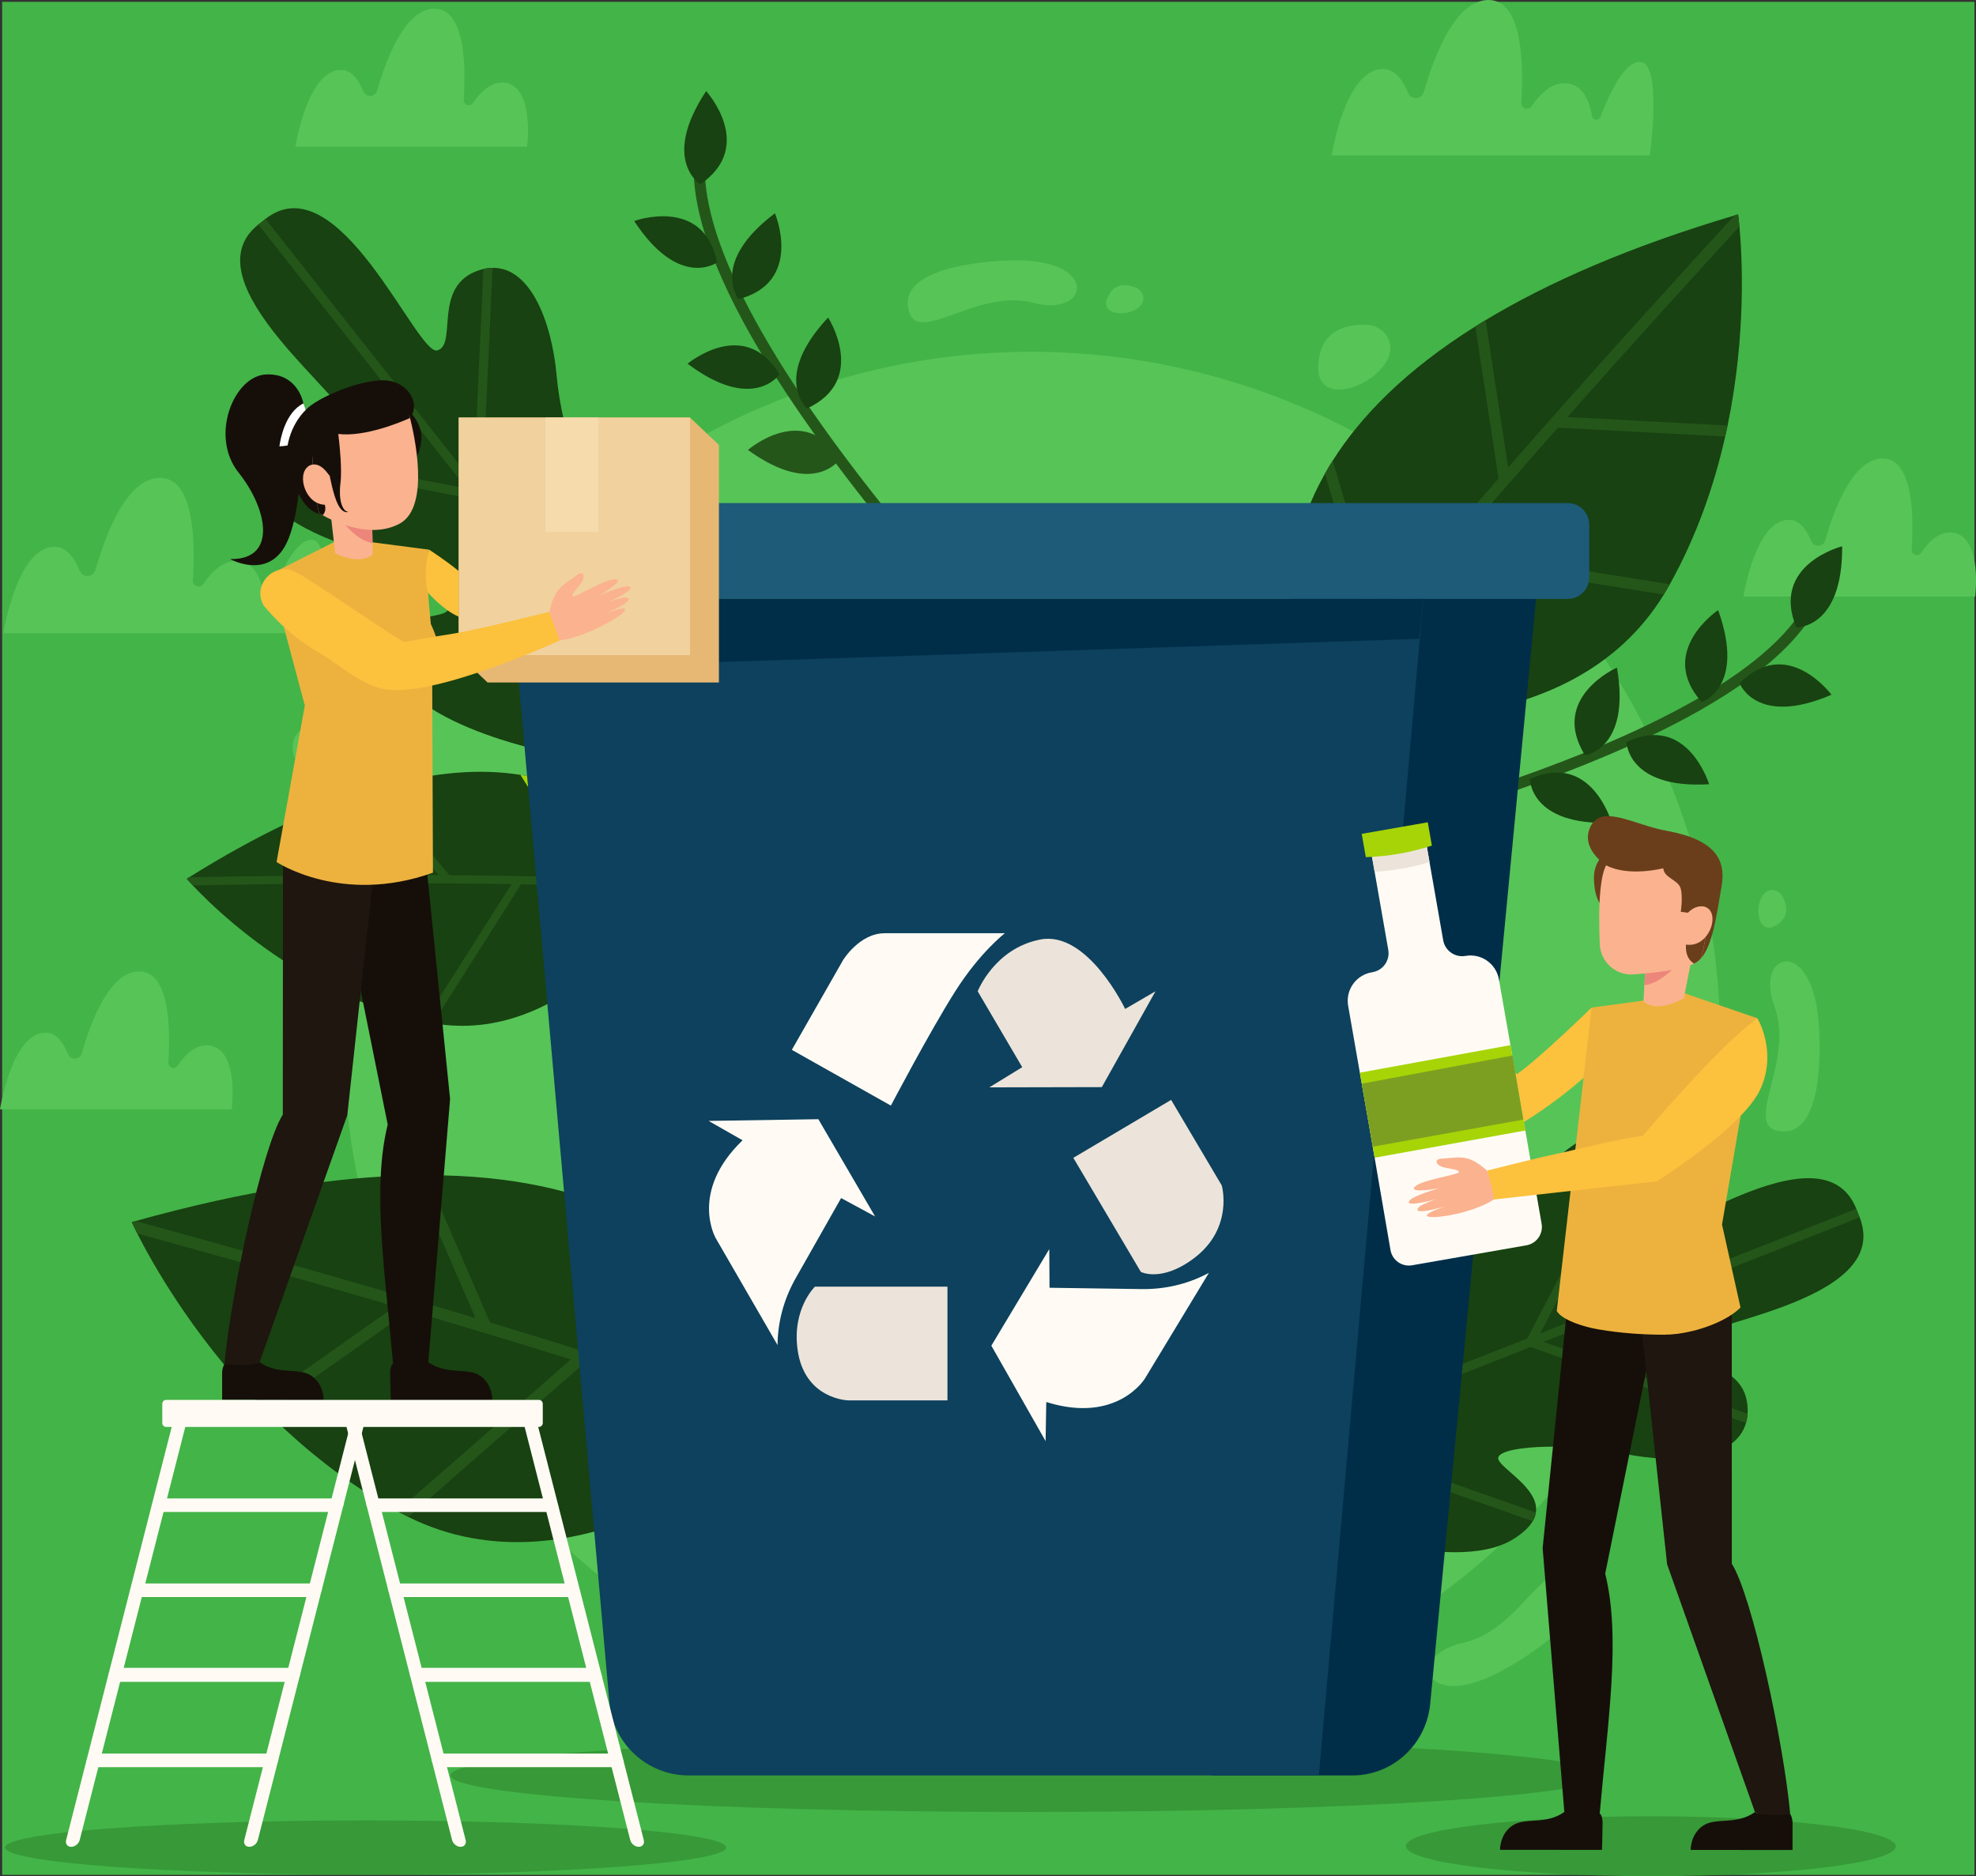 <svg width="318" height="302" viewBox="0 0 318 302" fill="none" xmlns="http://www.w3.org/2000/svg">
<rect x="0" y="0" width="318" height="302" fill="#333333" stroke="none"/>
<g clip-path="url(#clip0)">
<path d="M317.747 0.293H0.346V301.787H317.747V0.293Z" fill="#43B448"/>
<path d="M261.641 111.483C292.534 164.311 274.784 232.199 222.005 263.115C169.226 294.03 101.396 276.274 70.504 223.445C55.66 198.061 52.049 169.201 58.16 142.629C58.16 142.629 58.164 142.627 58.167 142.619L58.166 142.607C58.195 142.499 58.311 142.069 58.449 141.398C59.055 138.478 59.353 132.643 55.5 128.845C50.63 124.036 48.077 124.621 47.23 121.429C45.779 115.957 55.007 113.803 57.182 121.254C59.314 128.553 64.153 123.861 64.353 123.665L64.355 123.657C73.368 102.654 88.925 84.246 110.142 71.818C162.922 40.903 230.752 58.66 261.641 111.483Z" fill="#57C457"/>
<path d="M85.473 91.476C85.473 91.47 85.479 91.464 85.49 91.459L85.484 91.471C85.479 91.476 85.473 91.476 85.473 91.476Z" fill="#57C457"/>
<path d="M86.344 90.558C85.886 91.068 85.569 91.38 85.49 91.459C85.772 91.159 86.055 90.859 86.344 90.558Z" fill="#57C457"/>
<path d="M265.503 25.014H214.31C214.31 25.014 216.558 10.562 222.891 11.124C224.642 11.279 225.835 13.058 226.616 14.966C227.098 16.143 228.779 16.059 229.128 14.838C230.804 8.963 234.23 0 239.539 0C245.03 0 245.212 10.257 244.814 16.502C244.755 17.443 245.973 17.862 246.501 17.082C247.95 14.949 250.064 12.899 252.636 13.494C254.831 14.002 255.805 16.28 256.205 18.679C256.326 19.399 257.323 19.493 257.581 18.81C258.918 15.252 261.29 10.078 263.81 9.97C267.657 9.804 265.503 25.014 265.503 25.014Z" fill="#57C457"/>
<path d="M51.73 101.93H0.538C0.538 101.93 2.785 87.478 9.118 88.041C10.869 88.195 12.062 89.975 12.844 91.882C13.325 93.059 15.007 92.976 15.356 91.754C17.03 85.88 20.456 76.916 25.766 76.916C31.257 76.916 31.439 87.173 31.041 93.418C30.982 94.36 32.2 94.778 32.728 93.999C34.176 91.865 36.291 89.815 38.862 90.41C41.058 90.917 42.031 93.196 42.432 95.595C42.552 96.316 43.55 96.409 43.807 95.725C45.144 92.168 47.517 86.993 50.035 86.885C53.885 86.721 51.73 101.93 51.73 101.93Z" fill="#57C457"/>
<path d="M47.538 23.614C47.538 23.614 49.535 10.778 55.159 11.278C56.715 11.416 57.774 12.995 58.467 14.69C58.895 15.734 60.389 15.662 60.699 14.576C62.186 9.36 65.23 1.399 69.945 1.399C74.822 1.399 74.984 10.507 74.63 16.055C74.577 16.891 75.658 17.262 76.129 16.569C77.416 14.673 79.293 12.855 81.576 13.382C86.024 14.409 84.826 23.614 84.826 23.614H47.538Z" fill="#57C457"/>
<path d="M0 178.574C0 178.574 1.997 165.737 7.621 166.238C9.177 166.376 10.236 167.955 10.929 169.651C11.357 170.695 12.851 170.621 13.16 169.537C14.648 164.32 17.691 156.359 22.407 156.359C27.285 156.359 27.446 165.468 27.091 171.016C27.039 171.852 28.12 172.222 28.591 171.53C29.878 169.635 31.755 167.815 34.038 168.343C38.486 169.369 37.288 178.575 37.288 178.575H0V178.574Z" fill="#57C457"/>
<path d="M280.565 96.03C280.565 96.03 282.562 83.193 288.186 83.694C289.742 83.832 290.8 85.411 291.494 87.106C291.922 88.15 293.415 88.077 293.725 86.991C295.212 81.775 298.256 73.815 302.972 73.815C307.85 73.815 308.01 82.923 307.657 88.471C307.604 89.306 308.685 89.678 309.156 88.985C310.443 87.09 312.32 85.271 314.603 85.799C319.051 86.825 317.853 96.031 317.853 96.031H280.565V96.03Z" fill="#57C457"/>
<path d="M162.381 41.935C162.381 41.935 145.232 42.159 146.114 49.29C146.996 56.421 156.902 46.262 166.238 48.738C175.574 51.214 176.98 41.311 162.381 41.935Z" fill="#57C457"/>
<path d="M223.303 54.272C222.644 53.078 221.365 52.361 220.005 52.291C217.305 52.152 212.187 52.737 212.153 59.186C212.109 67.094 226.475 60.012 223.303 54.272Z" fill="#57C457"/>
<path d="M183.981 47.782C183.891 47.136 183.442 46.598 182.847 46.334C181.667 45.81 179.282 45.197 178.167 48.069C176.799 51.59 184.417 50.885 183.981 47.782Z" fill="#57C457"/>
<path d="M292.719 165.207C292.719 165.207 294.164 182.31 286.987 182.126C279.81 181.941 288.948 171.085 285.578 162.027C282.21 152.968 291.92 150.604 292.719 165.207Z" fill="#57C457"/>
<path d="M285.281 143.262C285.931 143.29 286.51 143.684 286.831 144.251C287.466 145.376 288.308 147.691 285.56 149.081C282.192 150.787 282.152 143.13 285.281 143.262Z" fill="#57C457"/>
<path d="M241.993 268.761C241.993 268.761 257.193 260.811 253.188 254.847C249.185 248.883 244.929 262.423 235.483 264.434C226.037 266.445 229.25 275.916 241.993 268.761Z" fill="#57C457"/>
<path d="M107.202 142.006C107.47 142.6 107.592 142.943 107.592 142.943C107.592 142.943 107.508 143.083 107.344 143.343C105.288 146.585 90.608 168.373 69.659 164.707C69.342 164.652 69.023 164.591 68.704 164.524C68.559 164.494 68.413 164.463 68.268 164.43C61.779 163.013 55.899 160.555 50.805 157.759C50.41 157.542 50.022 157.325 49.638 157.104C40.028 151.608 33.403 145.055 31.026 142.524C30.387 141.844 30.056 141.454 30.056 141.454C30.185 141.373 30.313 141.293 30.44 141.213C41.489 134.308 51.038 129.887 59.275 127.295C59.736 127.15 60.193 127.01 60.646 126.877C69.996 124.113 77.604 123.738 83.758 124.73C84.36 124.827 84.948 124.937 85.523 125.058C99.91 128.117 105.739 138.773 107.202 142.006Z" fill="#184211"/>
<path d="M107.202 142.006C107.47 142.6 107.592 142.943 107.592 142.943C107.592 142.943 107.508 143.083 107.344 143.343C101.047 142.813 92.763 142.504 83.859 142.339C83.347 142.33 82.831 142.321 82.313 142.312C76.032 142.21 69.487 142.174 63.147 142.182C62.582 142.182 62.02 142.183 61.459 142.184C49.251 142.212 37.968 142.39 31.026 142.524C30.387 141.843 30.056 141.453 30.056 141.453C30.185 141.372 30.313 141.292 30.44 141.212C38.981 141.045 54.714 140.798 70.596 140.873C71.172 140.875 71.747 140.879 72.323 140.881H72.324C79.867 140.927 87.386 141.048 94.126 141.288C94.664 141.307 95.196 141.326 95.722 141.347C99.959 141.514 103.852 141.729 107.202 142.006Z" fill="#24561A"/>
<path d="M63.349 141.926L63.147 142.182L50.804 157.759C50.41 157.543 50.022 157.325 49.637 157.105L61.458 142.185L62.316 141.104L63.349 141.926Z" fill="#A6D406"/>
<path d="M72.514 141.111L71.498 141.957L70.595 140.874L59.274 127.296C59.735 127.15 60.192 127.011 60.645 126.878L72.323 140.882H72.323L72.514 141.111Z" fill="#24561A"/>
<path d="M84.061 142.021L83.859 142.34L69.658 164.708C69.341 164.653 69.022 164.591 68.703 164.525C68.558 164.494 68.412 164.464 68.268 164.431L82.313 142.313L82.948 141.312L84.061 142.021Z" fill="#24561A"/>
<path d="M85.523 125.058L95.721 141.348L95.793 141.462L94.673 142.163L94.126 141.289L83.757 124.73C84.359 124.827 84.947 124.937 85.523 125.058Z" fill="#A6D406"/>
<path d="M114.213 92.404C114.311 93.673 114.371 94.878 114.408 95.987C114.526 99.532 114.387 102.066 114.378 102.27C114.378 102.276 114.375 102.279 114.375 102.279L90.094 121.462C90.094 121.462 90.091 121.464 90.085 121.463C89.885 121.424 87.39 120.971 83.972 120.034C82.903 119.739 81.746 119.401 80.536 119.011C74.052 116.916 66.171 113.399 63.427 108.147C62.582 106.533 62.227 105.232 62.224 104.174C62.227 103.629 62.313 103.151 62.48 102.723C63.893 99.123 70.733 99.525 71.912 98.407C73.504 96.897 63.959 90.535 55.188 87.6C46.987 84.854 38.576 79.173 40.971 72.838C41.059 72.609 41.155 72.386 41.27 72.158C41.372 71.947 41.487 71.74 41.62 71.527C45.811 64.676 54.102 71.022 55.733 67.96C57.334 64.951 29.823 45.507 41.578 36.138C41.757 35.991 41.958 35.843 42.161 35.699C42.349 35.534 42.535 35.376 42.724 35.233C54.556 25.968 67.064 57.263 70.361 56.404C73.714 55.528 69.473 45.983 77.103 43.494C77.342 43.415 77.569 43.35 77.799 43.3C78.047 43.241 78.287 43.199 78.53 43.167C85.242 42.306 88.811 51.814 89.578 60.433C90.395 69.653 94.362 80.422 96.195 79.225C97.558 78.334 98.752 71.586 102.579 71.046C103.033 70.984 103.518 71.01 104.048 71.133C105.075 71.383 106.258 72.03 107.63 73.228C112.093 77.116 113.683 85.605 114.213 92.404Z" fill="#184211"/>
<path d="M42.722 35.231L102.809 111.415L101.661 112.321L41.575 36.137C41.756 35.988 41.957 35.843 42.161 35.699C42.347 35.534 42.532 35.375 42.722 35.231Z" fill="#24561A"/>
<path d="M77.009 78.993L76.872 79.71L76.733 80.43L76.468 80.378L40.745 73.545L40.968 72.838C41.057 72.612 41.153 72.387 41.27 72.158L75.085 78.624L76.181 78.833L77.009 78.993Z" fill="#24561A"/>
<path d="M101.635 110.217L101.499 110.934L101.359 111.654L101.094 111.601L62.223 104.171C62.225 103.63 62.312 103.151 62.48 102.726L99.712 109.848L100.808 110.057L101.635 110.217Z" fill="#A6D406"/>
<path d="M79.265 43.111L77.612 79.466L77.6 79.743L76.872 79.709L76.14 79.678L76.181 78.833L76.229 77.713L77.796 43.3C78.045 43.239 78.286 43.198 78.527 43.164L79.265 43.111Z" fill="#24561A"/>
<path d="M104.042 71.131L102.238 110.69L102.227 110.967L101.499 110.933L100.767 110.902L100.807 110.056L100.856 108.937L102.578 71.045C103.03 70.981 103.515 71.007 104.042 71.131Z" fill="#24561A"/>
<path d="M223.12 248.496C221.865 248.221 220.682 247.927 219.599 247.639C216.136 246.718 213.727 245.843 213.532 245.775C213.527 245.772 213.525 245.768 213.525 245.768L202.068 216.648C202.068 216.648 202.067 216.643 202.069 216.638C202.165 216.456 203.332 214.172 205.237 211.135C205.834 210.186 206.5 209.163 207.23 208.106C211.149 202.436 216.853 195.831 222.732 194.709C224.539 194.36 225.901 194.397 226.926 194.703C227.451 194.864 227.889 195.088 228.253 195.374C231.322 197.794 228.935 204.301 229.672 205.77C230.667 207.753 239.606 200.366 245.006 192.729C250.056 185.587 258.007 179.1 263.432 183.27C263.627 183.422 263.816 183.58 264.002 183.759C264.177 183.919 264.343 184.091 264.511 184.282C269.911 190.342 261.353 196.519 263.837 198.992C266.279 201.422 293.116 180.455 298.741 194.578C298.831 194.794 298.915 195.031 298.995 195.27C299.1 195.501 299.198 195.727 299.282 195.951C304.785 210.117 270.871 213.092 270.739 216.535C270.607 220.04 281.075 218.719 281.253 226.837C281.26 227.091 281.256 227.33 281.237 227.566C281.222 227.824 281.192 228.069 281.154 228.313C280.026 235.067 269.79 235.745 261.232 233.971C252.078 232.069 240.507 232.765 241.129 234.89C241.592 236.471 247.769 239.599 247.173 243.464C247.101 243.921 246.934 244.384 246.66 244.86C246.119 245.782 245.148 246.739 243.589 247.718C238.521 250.909 229.848 249.969 223.12 248.496Z" fill="#184211"/>
<path d="M299.282 195.953L208.069 231.899L207.527 230.522L298.741 194.576C298.832 194.795 298.914 195.032 298.993 195.271C299.099 195.501 299.199 195.726 299.282 195.953Z" fill="#24561A"/>
<path d="M246.954 216.378L246.3 216.037L245.645 215.69L245.773 215.45L262.813 182.845L263.432 183.268C263.625 183.42 263.814 183.579 264.001 183.759L247.872 214.623L247.35 215.623L246.954 216.378Z" fill="#24561A"/>
<path d="M209.57 231.111L208.917 230.769L208.261 230.424L208.389 230.183L226.926 194.704C227.45 194.864 227.888 195.088 228.25 195.375L210.488 229.355L209.966 230.355L209.57 231.111Z" fill="#A6D406"/>
<path d="M280.989 229.045L246.319 216.824L246.055 216.732L246.3 216.037L246.544 215.337L247.35 215.624L248.418 215.998L281.235 227.566C281.221 227.827 281.19 228.071 281.154 228.314L280.989 229.045Z" fill="#24561A"/>
<path d="M246.66 244.859L208.936 231.557L208.672 231.465L208.918 230.769L209.161 230.07L209.968 230.356L211.035 230.73L247.171 243.466C247.1 243.922 246.934 244.385 246.66 244.859Z" fill="#24561A"/>
<path d="M125.811 228.377C125.938 229.292 125.965 229.807 125.965 229.807C125.965 229.807 125.795 229.964 125.468 230.251C121.377 233.831 92.714 257.555 65.715 244.18C65.307 243.979 64.897 243.767 64.49 243.548C64.305 243.449 64.119 243.349 63.936 243.248C55.684 238.722 48.678 233.026 42.875 227.183C42.426 226.732 41.984 226.28 41.551 225.826C30.691 214.507 24.311 202.948 22.093 198.557C21.498 197.378 21.203 196.715 21.203 196.715C21.41 196.657 21.617 196.598 21.822 196.542C39.596 191.586 54.341 189.406 66.57 189.184C67.255 189.17 67.931 189.164 68.6 189.164C82.409 189.155 92.898 191.694 100.864 195.507C101.643 195.881 102.399 196.265 103.132 196.661C121.458 206.583 125.116 223.397 125.811 228.377Z" fill="#184211"/>
<path d="M125.811 228.377C125.938 229.292 125.965 229.807 125.965 229.807C125.965 229.807 125.795 229.964 125.468 230.251C117.123 227.007 105.991 223.268 93.959 219.477C93.266 219.259 92.567 219.04 91.868 218.82C83.374 216.165 74.495 213.493 65.877 210.963C65.109 210.737 64.345 210.513 63.582 210.29C46.982 205.436 31.578 201.157 22.093 198.557C21.498 197.378 21.203 196.715 21.203 196.715C21.41 196.656 21.617 196.598 21.822 196.542C33.494 199.737 54.969 205.706 76.522 212.17C77.304 212.403 78.084 212.64 78.865 212.874L78.866 212.873C89.096 215.959 99.265 219.137 108.329 222.163C109.052 222.404 109.766 222.644 110.473 222.883C116.165 224.806 121.369 226.658 125.811 228.377Z" fill="#24561A"/>
<path d="M66.255 210.697L65.877 210.963L42.875 227.184C42.426 226.732 41.984 226.281 41.551 225.827L63.582 210.291L65.178 209.166L66.255 210.697Z" fill="#24561A"/>
<path d="M79.034 213.261L77.316 214.005L76.522 212.171L66.571 189.185C67.256 189.171 67.932 189.165 68.601 189.165L78.866 212.875L78.867 212.874L79.034 213.261Z" fill="#24561A"/>
<path d="M94.361 219.126L93.959 219.477L65.715 244.181C65.307 243.979 64.897 243.768 64.49 243.549C64.305 243.45 64.119 243.35 63.936 243.248L91.868 218.821L93.131 217.716L94.361 219.126Z" fill="#24561A"/>
<path d="M103.132 196.662L110.474 222.883L110.525 223.066L108.723 223.57L108.329 222.164L100.863 195.508C101.643 195.881 102.399 196.266 103.132 196.662Z" fill="#A6D406"/>
<path d="M278.024 68.495C277.902 69.084 277.773 69.676 277.639 70.271C275.905 77.969 273.121 86.161 268.732 94.04C268.633 94.215 268.535 94.39 268.436 94.565C268.217 94.951 267.993 95.331 267.764 95.703C252.671 120.315 217.358 115.689 212.206 114.869C211.794 114.802 211.575 114.761 211.575 114.761C211.575 114.761 211.335 114.329 210.973 113.522C209.001 109.13 203.411 93.625 213.227 76.234C213.619 75.54 214.035 74.842 214.478 74.143C218.999 66.989 226.215 59.58 237.422 52.546C237.965 52.206 238.517 51.865 239.08 51.526C249.113 45.473 262.181 39.721 279.124 34.681C279.319 34.622 279.515 34.564 279.713 34.506C279.713 34.506 279.81 35.193 279.928 36.455C280.364 41.147 281.071 53.778 278.024 68.495Z" fill="#184211"/>
<path d="M279.927 36.455C273.554 43.4 263.239 54.723 252.246 67.124C251.74 67.694 251.233 68.267 250.726 68.841C245.023 75.287 239.179 81.981 233.643 88.465C233.188 89 232.733 89.535 232.28 90.066C224.451 99.274 217.324 107.983 212.206 114.87C211.794 114.803 211.575 114.762 211.575 114.762C211.575 114.762 211.335 114.33 210.973 113.523C213.701 109.865 216.98 105.71 220.618 101.249C221.068 100.695 221.527 100.135 221.991 99.57C227.802 92.495 234.434 84.732 241.162 77.014C241.676 76.424 242.191 75.835 242.707 75.246C256.899 59.014 271.283 43.222 279.123 34.681C279.319 34.623 279.515 34.565 279.713 34.507C279.711 34.506 279.808 35.192 279.927 36.455Z" fill="#24561A"/>
<path d="M278.024 68.495C277.902 69.084 277.773 69.676 277.639 70.271L250.726 68.841L250.282 68.817L250.377 67.025L252.246 67.124L278.024 68.495Z" fill="#24561A"/>
<path d="M242.995 77.14L241.223 77.413L241.161 77.013L237.421 52.546C237.964 52.206 238.517 51.865 239.079 51.526L242.706 75.245L242.995 77.14Z" fill="#24561A"/>
<path d="M268.732 94.04C268.633 94.215 268.535 94.39 268.436 94.566C268.216 94.951 267.993 95.331 267.764 95.703L232.28 90.065L231.775 89.985L232.056 88.212L233.644 88.464L268.732 94.04Z" fill="#24561A"/>
<path d="M222.387 100.912L220.667 101.421L220.617 101.248L213.227 76.234C213.618 75.54 214.034 74.842 214.477 74.143L221.99 99.57L222.387 100.912Z" fill="#24561A"/>
<path d="M142.746 82.265C121.807 56.188 111.765 36.187 113.648 24.145C113.724 23.653 113.392 23.189 112.903 23.111C112.414 23.034 111.956 23.371 111.878 23.863C110.715 31.302 113.713 41.419 120.791 53.931C125.977 63.099 133.356 73.573 142.745 85.124V82.265H142.746Z" fill="#24561A"/>
<path d="M115.403 42.246C115.403 42.246 109.33 46.661 102.06 35.576C102.06 35.576 113.254 31.479 115.403 42.246Z" fill="#184211"/>
<path d="M118.859 48.157C118.859 48.157 114.155 42.279 124.711 34.332C124.711 34.332 129.385 45.391 118.859 48.157Z" fill="#184211"/>
<path d="M112.691 29.667C112.691 29.667 106.315 25.709 113.644 14.663C113.644 14.662 121.701 23.515 112.691 29.667Z" fill="#184211"/>
<path d="M125.448 60.265C125.448 60.265 121.211 66.495 110.656 58.546C110.656 58.546 119.818 50.867 125.448 60.265Z" fill="#184211"/>
<path d="M129.871 65.749C129.871 65.749 124.232 60.781 133.268 51.11C133.267 51.11 139.765 61.186 129.871 65.749Z" fill="#184211"/>
<path d="M135.189 73.864C135.189 73.864 131.071 80.173 120.368 72.428C120.367 72.428 129.384 64.576 135.189 73.864Z" fill="#24561A"/>
<path d="M292.476 95.397C292.026 95.191 291.495 95.393 291.291 95.846C286.269 107.023 266.765 118.22 234.691 128.417L233.973 130.538C248.02 126.128 259.814 121.501 269.097 116.75C281.824 110.234 289.839 103.452 292.922 96.594C293.125 96.14 292.926 95.604 292.476 95.397Z" fill="#24561A"/>
<path d="M279.963 109.987C279.963 109.987 282.629 117.048 294.739 111.83C294.739 111.831 287.624 102.19 279.963 109.987Z" fill="#184211"/>
<path d="M273.857 113.003C273.857 113.003 280.987 110.708 276.502 98.207C276.502 98.207 266.574 104.845 273.857 113.003Z" fill="#184211"/>
<path d="M289.082 100.99C289.082 100.99 296.561 101.227 296.461 87.932C296.461 87.932 284.909 90.847 289.082 100.99Z" fill="#184211"/>
<path d="M261.758 119.453C261.758 119.453 261.901 127.008 275.047 126.236C275.047 126.236 271.579 114.733 261.758 119.453Z" fill="#184211"/>
<path d="M255.077 121.575C255.077 121.575 262.492 120.56 260.216 107.464C260.216 107.464 249.301 112.268 255.077 121.575Z" fill="#184211"/>
<path d="M246.214 125.397C246.214 125.397 246.215 132.954 259.373 132.432C259.373 132.432 256.122 120.866 246.214 125.397Z" fill="#184211"/>
<path d="M165.246 291.668C216.464 291.668 257.985 289.028 257.985 285.77C257.985 282.513 216.464 279.872 165.246 279.872C114.027 279.872 72.506 282.513 72.506 285.77C72.506 289.028 114.027 291.668 165.246 291.668Z" fill="#379937"/>
<path d="M217.649 285.784H194.98V96.407H247.2L230.164 274.263C229.538 280.798 224.123 285.784 217.649 285.784Z" fill="#002E49"/>
<path d="M252.291 96.406H78.273C76.363 96.406 74.814 94.856 74.814 92.944V84.438C74.814 82.525 76.363 80.975 78.273 80.975H252.291C254.202 80.975 255.75 82.525 255.75 84.438V92.944C255.75 94.856 254.202 96.406 252.291 96.406Z" fill="#1D5B79"/>
<path d="M229.061 96.407L228.633 101.215L212.239 285.785H110.824C104.199 285.785 98.668 280.72 98.082 274.115L83.728 112.538L82.296 96.407H229.061Z" fill="#0D415D"/>
<path d="M229.061 96.407L228.403 102.832L83.377 107.647L82.296 96.407H229.061Z" fill="#002E49"/>
<path d="M119.503 183.547L114.035 180.428L131.697 180.154L140.829 195.806L135.361 192.85L128.049 205.752C126.256 208.916 125.227 212.467 125.141 216.102C125.138 216.24 125.136 216.379 125.135 216.52L115.184 199.308C115.184 199.309 110.863 191.866 119.503 183.547Z" fill="#FFFBF4"/>
<path d="M168.375 225.676L168.271 231.974L159.539 216.607L168.86 201.066L168.901 207.286L183.719 207.499C187.352 207.551 190.959 206.748 194.184 205.073C194.307 205.01 194.43 204.945 194.554 204.877L184.26 221.887C184.26 221.888 179.817 229.258 168.375 225.676Z" fill="#FFFBF4"/>
<path d="M181.072 162.405L185.954 159.565L177.319 174.988L159.21 175.029L164.509 171.781L157.342 159.565C157.342 159.565 160.019 152.665 167.417 151.23C175.041 149.751 181.072 162.405 181.072 162.405Z" fill="#ECE4DA"/>
<path d="M152.475 207.107V225.412H136.481C136.481 225.412 129.48 225.251 128.361 217.287C127.431 210.671 131.15 207.107 131.15 207.107H152.475Z" fill="#ECE4DA"/>
<path d="M172.733 186.373L188.47 177.045L196.62 190.818C196.62 190.818 198.587 197.655 192.181 202.509C186.947 206.474 183.6 204.737 183.6 204.737L172.733 186.373Z" fill="#ECE4DA"/>
<path d="M127.431 168.99L135.661 154.569C135.661 154.569 138.286 150.218 142.387 150.218H161.717C161.717 150.218 157.725 153.255 153.706 159.604C149.616 166.065 143.371 177.965 143.371 177.965L127.431 168.99Z" fill="#FFFBF4"/>
<path d="M265.669 302C287.438 302.012 305.086 299.864 305.088 297.202C305.089 294.54 287.444 292.372 265.675 292.36C243.906 292.347 226.258 294.495 226.256 297.158C226.255 299.82 243.901 301.988 265.669 302Z" fill="#379937"/>
<path d="M256.14 162.18C256.14 162.18 247.951 170.192 244.176 172.862C244.176 172.862 241.827 172.32 236.928 170.927V178.275C240.068 179.528 243.218 180.554 245.235 180.619C245.235 180.619 252.557 176.218 258.055 170.426L256.14 162.18Z" fill="#FCC13D"/>
<path d="M257.408 292.32L251.803 292.316L248.258 249.183L252.291 209.623L267.438 208.212L258.329 253.304C260.89 263.727 258.737 277.062 257.408 292.32Z" fill="#160F09"/>
<path d="M257.57 291.982C257.57 291.982 257.908 292.454 257.907 293.429C257.906 294.404 257.808 297.767 257.808 297.767L241.403 297.757C241.403 297.757 241.345 295.199 243.424 293.836C245.502 292.473 248.696 293.811 251.749 291.668C251.75 291.668 252.566 292.416 257.57 291.982Z" fill="#160F09"/>
<path d="M288.104 292.012C287.026 280.32 281.947 256.79 278.702 251.714L278.696 207.604L263.891 211.108L268.291 251.803L282.429 291.686C284.117 292.632 286.078 292.454 288.104 292.012Z" fill="#1E160F"/>
<path d="M288.104 292.012C288.104 292.012 288.478 292.51 288.477 293.485C288.477 294.459 288.474 297.784 288.474 297.784L272.084 297.775C272.084 297.775 272.025 295.217 274.104 293.854C276.183 292.49 279.376 293.829 282.429 291.686C282.429 291.686 283.099 292.446 288.104 292.012Z" fill="#160F09"/>
<path d="M250.533 211.027C251.255 212.246 253.721 213.177 255.842 213.695C255.988 213.731 256.132 213.764 256.274 213.796C256.644 213.878 256.996 213.947 257.323 214.002C260.803 214.585 264.307 214.845 267.83 214.841C268.483 214.84 269.175 214.795 269.886 214.705C270.029 214.687 270.174 214.667 270.319 214.647C273.984 214.11 278.06 212.514 280.102 210.466L277.127 197.111L282.818 163.908L275.204 161.294L274.795 161.154L273.086 160.568L271.139 159.899L263.674 161.178L262.364 161.352L261.902 161.414L256.139 162.183L250.533 211.027Z" fill="#EDB23E"/>
<path d="M258.316 137.528C258.316 137.528 256.287 138.525 256.53 141.966C256.773 145.408 258.024 145.931 258.024 145.931C258.024 145.931 260.935 138.752 258.316 137.528Z" fill="#6A3E1B"/>
<path d="M264.927 154.308L264.624 158.582L264.485 161.144C266.697 163.264 270.986 160.678 270.986 160.678L272.211 154.443C271.179 153.536 268.186 153.799 266.374 154.061C265.519 154.186 264.927 154.308 264.927 154.308Z" fill="#FBB28F"/>
<path d="M264.927 154.308L264.624 158.582C267.577 158.285 270.486 154.614 270.486 154.614L266.373 154.062C265.519 154.186 264.927 154.308 264.927 154.308Z" fill="#ED867A"/>
<path d="M258.476 139.287C258.476 139.287 254.174 136.573 255.994 132.985C257.814 129.398 262.962 132.777 268.176 133.723C276.041 135.149 277.804 138.395 277.055 142.664C276.307 146.934 275.619 152.699 273.4 154.598C271.181 156.497 270.239 153.292 269.576 150.477C268.912 147.662 263.751 138.645 258.476 139.287Z" fill="#6A3E1B"/>
<path d="M257.598 142.888C257.582 143.034 257.565 143.182 257.551 143.332C257.293 146.009 257.339 149.308 257.455 152.002C257.578 154.861 260.038 157.055 262.889 156.848C266.323 156.598 270.582 156.099 272.623 155.1C273.244 154.797 273.657 154.447 273.783 154.044C274.074 153.105 274.334 151.805 274.559 150.384C275.243 146.076 275.615 140.64 275.615 140.64C272.229 135.125 260.766 135.645 258.592 139.087C258.094 139.874 257.781 141.245 257.598 142.888Z" fill="#FBB28F"/>
<path d="M275.082 146.423C275.082 146.423 273.439 145.027 271.665 146.919L270.491 146.769C270.491 146.769 270.866 144.364 270.463 142.983C270.059 141.601 267.809 141.349 267.669 139.762C267.669 139.762 262.097 141.197 258.476 139.287C254.854 137.377 267.063 132.489 272.169 136.278C277.274 140.068 276.458 142.424 275.082 146.423Z" fill="#6A3E1B"/>
<path d="M272.623 155.1C273.243 154.797 273.656 154.447 273.782 154.044C274.073 153.105 274.333 151.804 274.558 150.383L271.338 152.041C271.338 152.042 271.03 154.147 272.623 155.1Z" fill="#6A3E1B"/>
<path d="M271.665 146.919C271.665 146.919 273.739 144.969 275.082 146.423C276.562 148.026 274.692 152.58 271.338 152.043L271.665 146.919Z" fill="#FBB28F"/>
<path d="M245.655 200.451L227.248 203.668C225.613 203.953 224.056 202.857 223.774 201.221L221.218 186.353L220.309 181.063L218.841 172.667L216.959 161.901C216.515 159.37 218.206 156.958 220.736 156.516L220.897 156.486C222.585 156.191 223.712 154.586 223.417 152.896L220.543 136.466L229.381 134.919L232.255 151.35C232.55 153.037 234.156 154.165 235.842 153.869C237.108 153.649 238.342 153.958 239.316 154.644C240.291 155.328 241.002 156.384 241.224 157.651L243.075 168.234L244.575 176.814L245.552 182.411L248.094 196.978C248.379 198.61 247.286 200.165 245.655 200.451Z" fill="#FFFBF4"/>
<path d="M245.503 181.966L221.219 186.353L220.309 181.063L218.841 172.667L243.075 168.233L244.575 176.813L245.503 181.966Z" fill="#A6D406"/>
<path d="M220.315 181.104L219.152 174.442L243.406 169.901L244.559 176.721L245.153 180.218L220.914 184.581L220.315 181.104Z" fill="#7D9F21"/>
<path d="M229.381 134.917L230.055 138.771C227.17 139.645 224.227 140.166 221.221 140.338L220.543 136.465L229.381 134.917Z" fill="#ECE4DA"/>
<path d="M230.433 136.113C226.976 137.234 223.431 137.855 219.8 137.975L219.143 134.223L229.776 132.36L230.433 136.113Z" fill="#A6D406"/>
<path d="M282.818 163.908C282.818 163.908 286.094 169.268 283.276 175.368C280.459 181.469 266.66 190.144 266.66 190.144L240.412 193.078L239.314 188.428C239.314 188.428 247.82 186.27 250.534 185.725C253.247 185.178 259.748 183.422 264.356 182.846C264.355 182.846 276.756 168.168 282.818 163.908Z" fill="#FCC13D"/>
<path d="M239.314 188.428C239.314 188.428 237.714 186.945 236.317 186.518C234.921 186.091 233.455 186.44 232.06 186.491C230.665 186.542 231.092 187.625 232.371 187.911C233.648 188.198 235.029 188.319 234.732 188.727C234.435 189.137 228.734 189.918 227.679 191.044C226.623 192.168 231.596 191.278 231.596 191.278C231.596 191.278 226.92 192.563 226.71 193.457C226.5 194.352 231.405 192.958 231.405 192.958C231.405 192.958 227.843 194.017 228.128 194.782C228.333 195.33 231.234 194.565 232.646 194.154C232.646 194.154 229.164 195.287 229.67 195.741C230.314 196.32 236.831 195.395 240.412 193.077C240.297 191.483 239.753 190.027 239.314 188.428Z" fill="#FBB28F"/>
<path d="M58.828 301.74C90.876 301.74 116.856 299.789 116.856 297.383C116.856 294.976 90.876 293.025 58.828 293.025C26.78 293.025 0.8 294.976 0.8 297.383C0.8 299.789 26.78 301.74 58.828 301.74Z" fill="#379937"/>
<path d="M111.045 67.21L115.698 71.623V109.861H78.472L73.819 105.449V67.21H111.045Z" fill="#E7B874"/>
<path d="M111.045 67.21H73.82V105.449H111.045V67.21Z" fill="#F1D19E"/>
<path d="M96.309 67.21H87.778V85.594H96.309V67.21Z" fill="#F6DBAC"/>
<path d="M63.29 219.905H68.877L72.434 176.913L68.437 137.479L53.339 136.064L62.394 181.016C59.834 191.404 61.973 204.697 63.29 219.905Z" fill="#160F09"/>
<path d="M63.128 219.569C63.128 219.569 62.792 220.039 62.792 221.011C62.792 221.982 62.887 225.334 62.887 225.334H79.239C79.239 225.334 79.299 222.786 77.228 221.425C75.156 220.065 71.973 221.397 68.931 219.26C68.93 219.26 68.116 220.004 63.128 219.569Z" fill="#160F09"/>
<path d="M36.119 219.582C37.2 207.928 42.275 184.477 45.513 179.42L45.543 135.452L60.299 138.953L55.89 179.514L41.776 219.26C40.093 220.202 38.138 220.023 36.119 219.582Z" fill="#1E160F"/>
<path d="M36.119 219.582C36.119 219.582 35.747 220.077 35.747 221.049C35.747 222.02 35.747 225.334 35.747 225.334H52.084C52.084 225.334 52.143 222.786 50.072 221.425C48.001 220.065 44.818 221.397 41.776 219.26C41.775 219.26 41.106 220.017 36.119 219.582Z" fill="#160F09"/>
<path d="M69.56 110L69.676 140.467C54.965 145.743 44.509 138.753 44.509 138.753L49.054 113.574L43.427 92.465L47.234 90.547L48.005 90.158H48.006L49.679 89.315L54.963 86.651L65.582 88.027L67.056 88.217L67.928 88.33L69.047 88.475C68.534 91.939 68.9 96.156 69.333 100.431C70.123 102.14 70.774 104.041 70.811 105.735C70.845 107.242 70.35 108.407 69.679 109.289C69.677 109.291 69.677 109.291 69.677 109.291C69.634 109.347 69.59 109.401 69.547 109.456L69.56 110Z" fill="#EDB23E"/>
<path d="M65.728 66.014C65.728 66.014 67.554 67.715 67.775 69.836C67.996 71.957 67.024 73.55 67.024 73.55L65.728 66.014Z" fill="#160F09"/>
<path d="M65.003 68.01C61.431 69.901 54.622 69.463 54.622 69.463C49.31 70.906 51.804 82.829 51.804 82.829C50.081 82.562 48.891 81.186 48.071 79.488C47.674 82.54 47.076 85.409 46.172 87.317C43.252 93.493 37.034 89.987 37.034 89.987C44.648 90.159 43.095 81.949 38.4 76.078C33.704 70.209 37.614 60.533 42.799 60.276C47.907 60.022 48.803 64.79 48.828 64.931C48.829 64.932 48.829 64.934 48.829 64.934C49.102 65.532 49.2 66.001 49.2 66.001C50.863 64.017 59.177 60.472 62.957 61.358C66.645 62.219 67.96 66.446 65.003 68.01Z" fill="#160F09"/>
<path d="M49.2 66.001C49.2 66.001 46.956 67.954 46.282 71.699C45.814 71.791 45.376 71.837 44.967 71.842C45.124 70.672 45.893 66.391 48.828 64.935C49.102 65.532 49.2 66.001 49.2 66.001Z" fill="white"/>
<path d="M59.879 83.431L59.952 87.418L59.986 89.245C57.827 91.107 53.937 89.055 53.937 89.055L53.213 82.684C54.218 81.892 56.875 82.798 58.547 83.13C59.334 83.287 59.879 83.431 59.879 83.431Z" fill="#FBB28F"/>
<path d="M59.879 83.431L59.952 87.418C57.223 86.997 54.698 83.442 54.698 83.442L58.547 83.13C59.334 83.287 59.879 83.431 59.879 83.431Z" fill="#ED867A"/>
<path d="M64.33 84.279C59.659 86.82 53.761 83.96 51.93 82.94C51.564 82.736 51.36 82.605 51.36 82.605C51.36 82.605 51.108 81.647 50.85 80.234C50.576 78.734 50.293 76.72 50.299 74.804C50.307 72.513 50.725 70.361 52.06 69.392L65.858 66.808C65.858 66.808 65.905 66.977 65.983 67.282C66.626 69.795 69.328 81.561 64.33 84.279Z" fill="#FBB28F"/>
<path d="M51.93 82.94C51.564 82.736 51.36 82.605 51.36 82.605C51.36 82.605 51.108 81.647 50.85 80.234L51.986 80.606C51.985 80.606 52.868 81.909 51.93 82.94Z" fill="#160F09"/>
<path d="M52.477 75.825C52.477 75.825 50.626 73.788 49.287 75.373C47.81 77.119 49.566 81.892 53.054 81.177L52.477 75.825Z" fill="#FBB28F"/>
<path d="M65.983 67.282C64.635 67.891 58.771 70.374 54.438 69.855C54.438 69.855 54.487 70.209 54.542 70.761C54.542 70.761 54.543 70.772 54.544 70.79C54.548 70.811 54.551 70.84 54.556 70.878C54.639 71.607 55.073 75.607 54.785 77.843C54.469 80.312 55.045 82.306 56.056 82.398C56.056 82.398 55.26 82.807 54.454 81.326C53.647 79.845 53.066 76.607 53.066 76.607C52.53 75.938 51.669 74.604 50.298 74.779C50.304 72.488 50.723 70.361 49.856 69.394L63.653 66.809C63.996 66.833 63.379 57.083 65.983 67.282Z" fill="#160F09"/>
<path d="M73.819 91.917C71.688 90.164 69.047 88.475 69.047 88.475C67.96 92.685 68.901 95.427 68.901 95.427C68.901 95.427 71.339 98.228 73.819 99.261V91.917Z" fill="#FCC13D"/>
<path d="M47.767 92.179C52.333 94.825 60.917 100.945 64.981 103.335C64.981 103.335 68.845 102.643 72.947 101.995C76.925 101.367 88.402 98.483 88.402 98.483L90.086 103.086C90.086 103.086 70.069 112.271 62.059 110.967C58.126 110.328 54.474 106.861 51.426 105.11C48.18 103.246 45.291 100.816 42.857 97.971C42.606 97.677 42.44 97.48 42.426 97.455C40.456 94.021 44.343 90.195 47.767 92.179Z" fill="#FCC13D"/>
<path d="M88.402 98.482C88.402 98.482 88.793 96.563 89.589 95.338C90.384 94.112 91.732 93.438 92.834 92.58C93.936 91.722 94.303 92.826 93.508 93.868C92.712 94.909 91.732 95.889 92.222 96.012C92.712 96.135 97.583 93.069 99.114 93.253C100.646 93.437 96.263 95.951 96.263 95.951C96.263 95.951 100.671 93.929 101.406 94.48C102.141 95.031 97.488 97.115 97.488 97.115C97.488 97.115 100.898 95.638 101.169 96.407C101.364 96.959 98.651 98.238 97.304 98.831C97.304 98.831 100.7 97.46 100.604 98.133C100.481 98.992 94.32 102.561 90.088 103.085L88.402 98.482Z" fill="#FBB28F"/>
<path d="M56.855 227.527L39.311 296.185C39.157 296.788 39.52 297.277 40.123 297.277C40.726 297.277 41.339 296.788 41.494 296.185L59.037 227.527H56.855Z" fill="#FFFBF4"/>
<path d="M28.187 227.527L10.643 296.185C10.49 296.788 10.853 297.277 11.456 297.277C12.058 297.277 12.672 296.788 12.826 296.185L30.37 227.527H28.187Z" fill="#FFFBF4"/>
<path d="M25.255 243.378H53.896C54.498 243.378 55.112 242.889 55.266 242.286C55.42 241.682 55.057 241.193 54.454 241.193H25.814C25.211 241.193 24.597 241.682 24.444 242.286C24.289 242.889 24.653 243.378 25.255 243.378Z" fill="#FFFBF4"/>
<path d="M21.757 257.068H50.397C51 257.068 51.614 256.58 51.768 255.976C51.922 255.373 51.559 254.884 50.956 254.884H22.316C21.713 254.884 21.099 255.373 20.945 255.976C20.791 256.58 21.154 257.068 21.757 257.068Z" fill="#FFFBF4"/>
<path d="M18.259 270.722H46.899C47.502 270.722 48.116 270.217 48.269 269.594C48.423 268.971 48.06 268.466 47.457 268.466H18.817C18.215 268.466 17.601 268.972 17.447 269.594C17.293 270.217 17.656 270.722 18.259 270.722Z" fill="#FFFBF4"/>
<path d="M14.761 284.45H43.401C44.004 284.45 44.618 283.961 44.772 283.358C44.926 282.755 44.562 282.266 43.96 282.266H15.319C14.716 282.266 14.102 282.755 13.949 283.358C13.794 283.961 14.157 284.45 14.761 284.45Z" fill="#FFFBF4"/>
<path d="M57.394 227.527H55.211L72.755 296.185C72.909 296.788 73.522 297.277 74.125 297.277C74.728 297.277 75.091 296.788 74.938 296.185L57.394 227.527Z" fill="#FFFBF4"/>
<path d="M103.605 296.185L86.062 227.527H83.879L101.423 296.185C101.576 296.788 102.19 297.277 102.793 297.277C103.396 297.277 103.759 296.788 103.605 296.185Z" fill="#FFFBF4"/>
<path d="M86.72 229.687H26.745C26.398 229.687 26.116 229.405 26.116 229.058V225.965C26.116 225.617 26.398 225.335 26.745 225.335H86.719C87.066 225.335 87.348 225.618 87.348 225.965V229.058C87.348 229.405 87.066 229.687 86.72 229.687Z" fill="#FFFBF4"/>
<path d="M88.994 243.378H60.352C59.749 243.378 59.136 242.889 58.982 242.286C58.828 241.682 59.192 241.193 59.794 241.193H88.434C89.037 241.193 89.65 241.682 89.805 242.286C89.96 242.889 89.596 243.378 88.994 243.378Z" fill="#FFFBF4"/>
<path d="M92.492 257.068H63.851C63.248 257.068 62.635 256.58 62.48 255.976C62.327 255.373 62.69 254.884 63.292 254.884H91.933C92.536 254.884 93.149 255.373 93.303 255.976C93.458 256.58 93.094 257.068 92.492 257.068Z" fill="#FFFBF4"/>
<path d="M95.99 270.722H67.349C66.746 270.722 66.133 270.217 65.978 269.594C65.825 268.971 66.188 268.466 66.791 268.466H95.431C96.034 268.466 96.648 268.972 96.802 269.594C96.957 270.217 96.593 270.722 95.99 270.722Z" fill="#FFFBF4"/>
<path d="M99.488 284.45H70.848C70.245 284.45 69.631 283.961 69.477 283.358C69.323 282.755 69.686 282.266 70.289 282.266H98.929C99.532 282.266 100.146 282.755 100.3 283.358C100.455 283.961 100.091 284.45 99.488 284.45Z" fill="#FFFBF4"/>
</g>
<defs>
<clipPath id="clip0">
<rect width="318" height="302" fill="white"/>
</clipPath>
</defs>
</svg>
